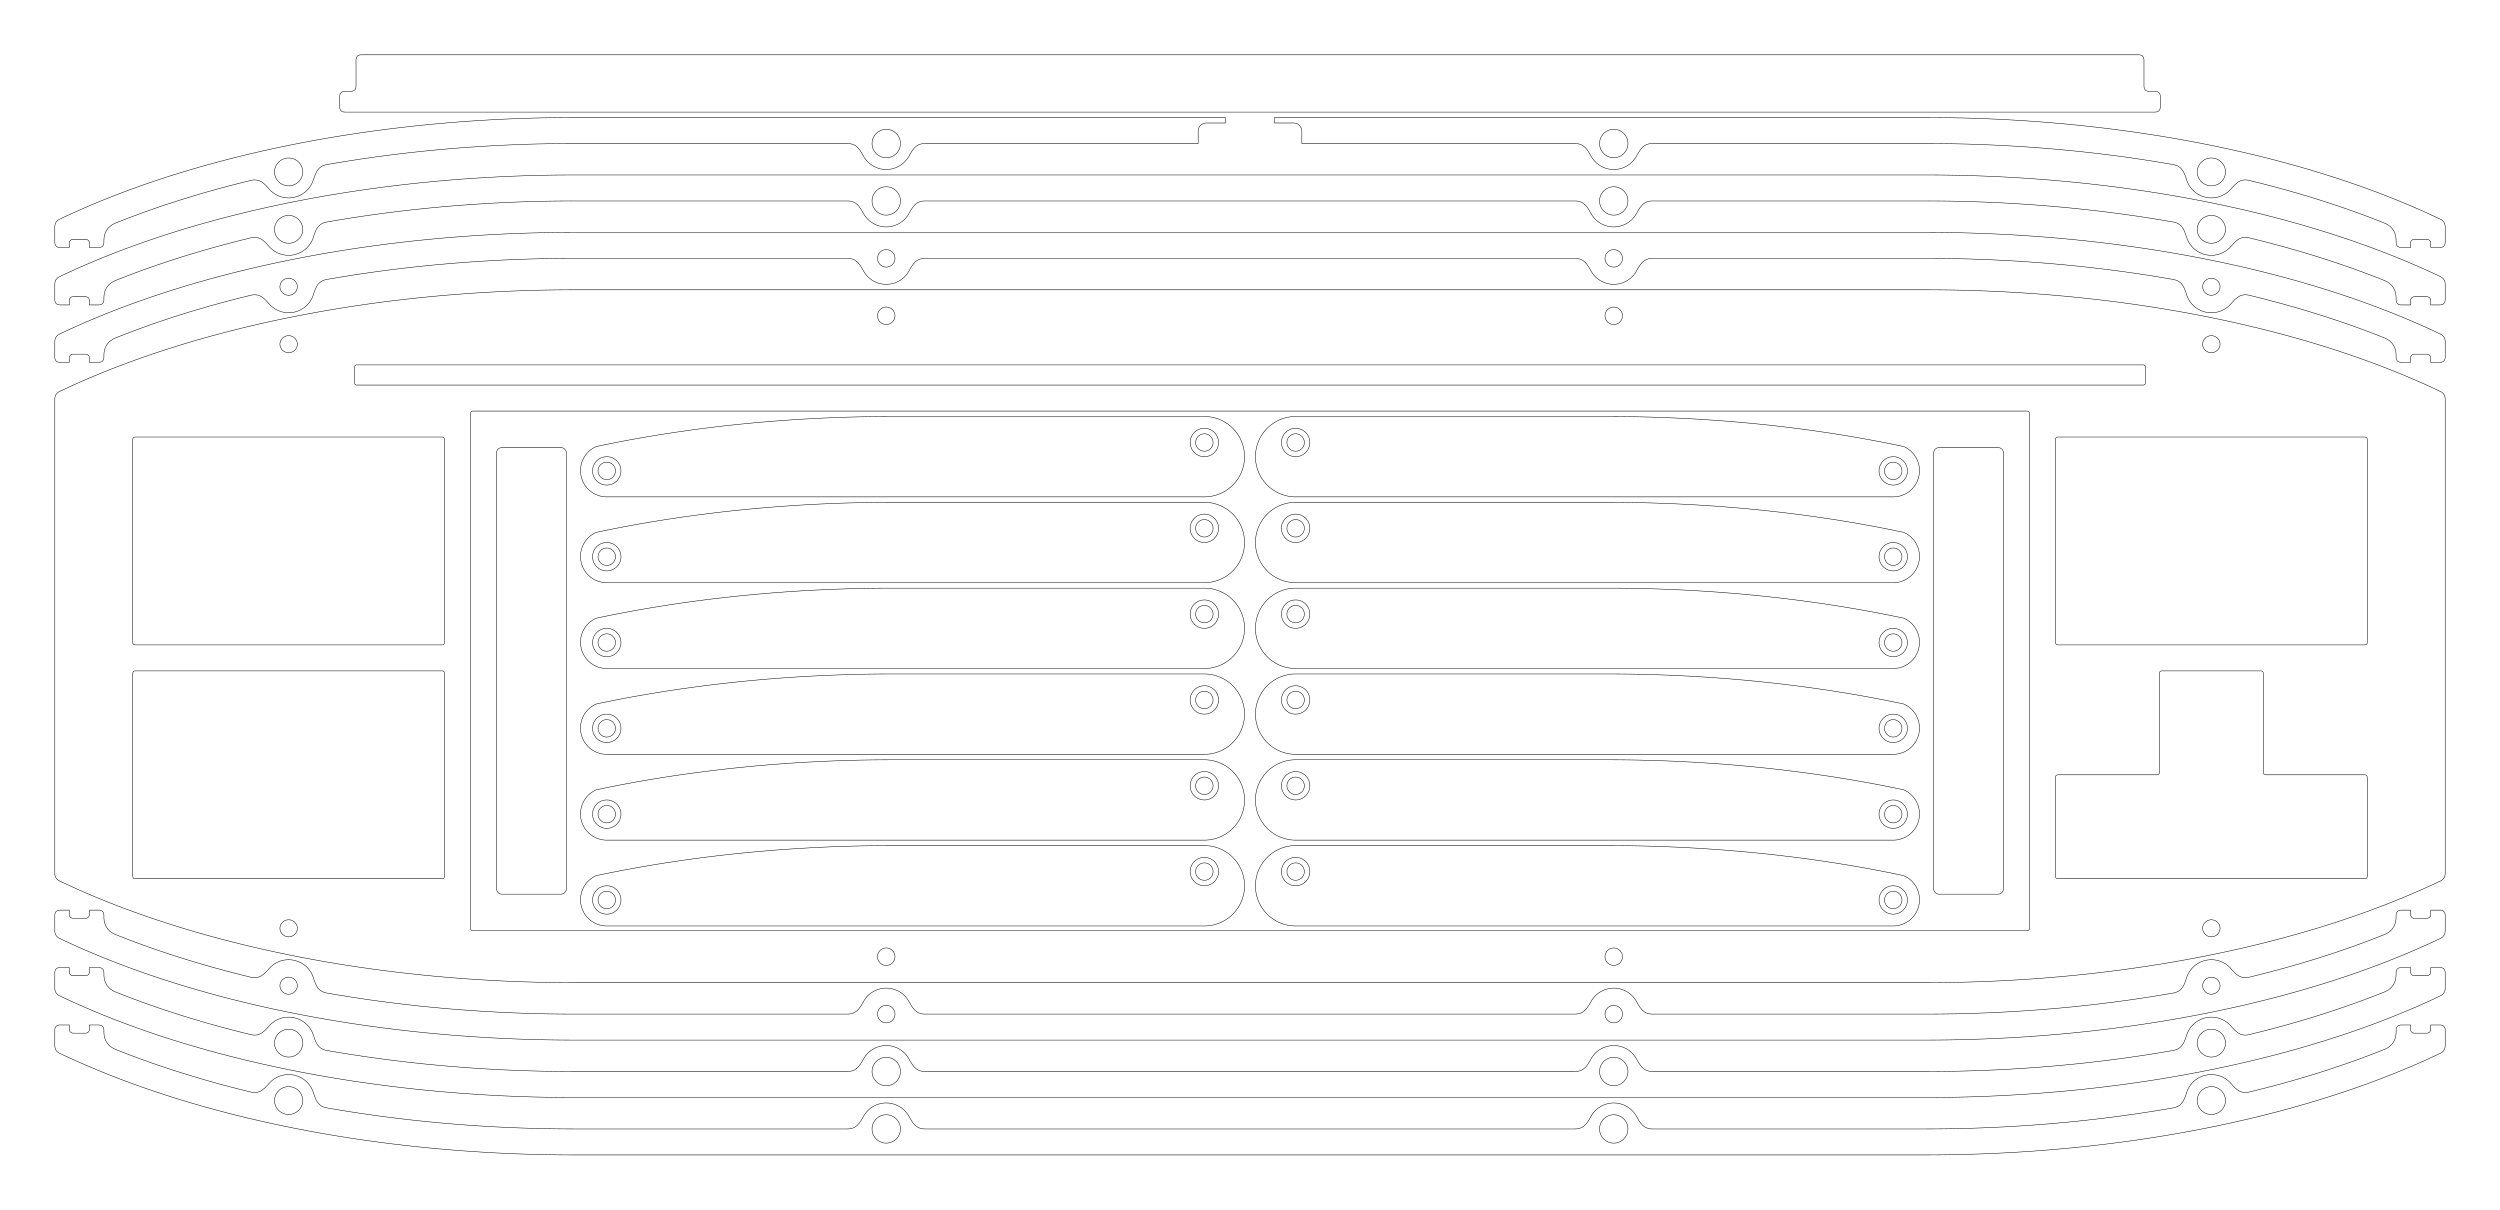 <?xml version='1.0' encoding='utf-8'?>
<svg width="458.24mm" height="221.74mm" viewBox="-229.12 -116.62 458.24 221.74" version="1.1" xmlns="http://www.w3.org/2000/svg">
  <g transform="scale(1,-1)" stroke-linecap="round">
    <g fill="none" stroke="rgb(0,0,0)" stroke-width="0.09">
      <path d="M -123.825,63.5 L 123.825,63.5 A 133.35,63.5 0.0 0,0 218.174,44.874 C 218.776,44.588 219.075,44.107 219.075,43.441 L 219.075,-43.441 C 219.075,-44.107 218.776,-44.588 218.174,-44.874 A 133.35,63.5 0.0 0,0 123.825,-63.5 L -123.825,-63.5 A 133.35,63.5 0.0 0,0 -218.174,-44.874 C -218.776,-44.588 -219.075,-44.107 -219.075,-43.441 L -219.075,43.441 C -219.075,44.107 -218.776,44.588 -218.174,44.874 A 133.35,63.5 0.0 0,0 -123.825,63.5 M -174.613,-53.532 A 1.6,1.6 0.0 0,1 -177.812,-53.532 A 1.6,1.6 0.0 0,1 -174.613,-53.532 M -65.075,-58.737 A 1.6,1.6 0.0 0,1 -68.275,-58.737 A 1.6,1.6 0.0 0,1 -65.075,-58.737 M -204.787,-43.95 C -204.787,-44.283 -204.621,-44.45 -204.287,-44.45 L -148.137,-44.45 C -147.804,-44.45 -147.637,-44.283 -147.637,-43.95 L -147.637,-6.85 C -147.637,-6.517 -147.804,-6.35 -148.137,-6.35 L -204.287,-6.35 C -204.621,-6.35 -204.787,-6.517 -204.787,-6.85 L -204.787,-43.95 M 68.275,-58.737 A 1.6,1.6 0.0 0,1 65.075,-58.737 A 1.6,1.6 0.0 0,1 68.275,-58.737 M 177.812,-53.532 A 1.6,1.6 0.0 0,1 174.613,-53.532 A 1.6,1.6 0.0 0,1 177.812,-53.532 M -142.875,-53.475 C -142.875,-53.808 -142.708,-53.975 -142.375,-53.975 L 142.375,-53.975 C 142.708,-53.975 142.875,-53.808 142.875,-53.475 L 142.875,40.775 C 142.875,41.108 142.708,41.275 142.375,41.275 L -142.375,41.275 C -142.708,41.275 -142.875,41.108 -142.875,40.775 L -142.875,-53.475 M 147.637,-43.95 C 147.637,-44.283 147.804,-44.45 148.137,-44.45 L 204.287,-44.45 C 204.621,-44.45 204.787,-44.283 204.787,-43.95 L 204.787,-25.9 C 204.787,-25.567 204.621,-25.4 204.287,-25.4 L 186.238,-25.4 C 185.904,-25.4 185.738,-25.233 185.738,-24.9 L 185.738,-6.85 C 185.738,-6.517 185.571,-6.35 185.238,-6.35 L 167.188,-6.35 C 166.854,-6.35 166.688,-6.517 166.688,-6.85 L 166.688,-24.9 C 166.688,-25.233 166.521,-25.4 166.188,-25.4 L 148.137,-25.4 C 147.804,-25.4 147.637,-25.567 147.637,-25.9 L 147.637,-43.95 M -204.787,-1.087 C -204.787,-1.421 -204.621,-1.587 -204.287,-1.587 L -148.137,-1.587 C -147.804,-1.587 -147.637,-1.421 -147.637,-1.087 L -147.637,36.013 C -147.637,36.346 -147.804,36.513 -148.137,36.513 L -204.287,36.513 C -204.621,36.513 -204.787,36.346 -204.787,36.013 L -204.787,-1.087 M -174.613,53.532 A 1.6,1.6 0.0 0,1 -177.812,53.532 A 1.6,1.6 0.0 0,1 -174.613,53.532 M -65.075,58.737 A 1.6,1.6 0.0 0,1 -68.275,58.737 A 1.6,1.6 0.0 0,1 -65.075,58.737 M 147.637,-1.087 C 147.637,-1.421 147.804,-1.587 148.137,-1.587 L 204.287,-1.587 C 204.621,-1.587 204.787,-1.421 204.787,-1.087 L 204.787,36.013 C 204.787,36.346 204.621,36.513 204.287,36.513 L 148.137,36.513 C 147.804,36.513 147.637,36.346 147.637,36.013 L 147.637,-1.087 M -164.113,46.388 A 0.35,0.35 0.0 0,1 -163.763,46.038 L 163.763,46.038 A 0.35,0.35 0.0 0,1 164.113,46.388 L 164.113,49.388 A 0.35,0.35 0.0 0,1 163.763,49.737 L -163.763,49.737 A 0.35,0.35 0.0 0,1 -164.113,49.388 L -164.113,46.388 M 68.275,58.737 A 1.6,1.6 0.0 0,1 65.075,58.737 A 1.6,1.6 0.0 0,1 68.275,58.737 M 177.812,53.532 A 1.6,1.6 0.0 0,1 174.613,53.532 A 1.6,1.6 0.0 0,1 177.812,53.532" />
      <path d="M 177.182,68.72 A 133.35,63.5 0.0 0,0 218.174,55.399 C 218.776,55.113 219.075,54.632 219.075,53.966 L 219.075,51.203 C 219.075,50.537 218.742,50.203 218.075,50.203 L 216.425,50.203 L 216.425,51.003 A 0.7,0.7 0.0 0,1 215.725,51.703 L 213.425,51.703 A 0.7,0.7 0.0 0,1 212.725,51.003 L 212.725,50.203 L 211.075,50.203 C 210.408,50.203 210.075,50.537 210.075,51.203 L 210.075,51.423 C 210.075,53.011 209.345,54.117 207.871,54.707 C 200.337,57.725 192.031,60.347 183.182,62.49 C 181.639,62.864 180.838,62.106 179.79,60.913 A 4.763,4.763 0.0 0,0 171.678,62.601 C 171.193,64.112 170.76,65.127 169.197,65.402 C 154.737,67.949 139.283,69.266 123.825,69.263 L 73.819,69.263 C 72.231,69.263 71.611,68.346 70.842,66.957 A 4.763,4.763 0.0 0,0 62.508,66.957 C 61.739,68.346 61.119,69.263 59.531,69.263 L -59.531,69.263 C -61.119,69.263 -61.739,68.346 -62.508,66.957 A 4.763,4.763 0.0 0,0 -70.842,66.957 C -71.611,68.346 -72.231,69.263 -73.819,69.263 L -123.825,69.263 C -139.283,69.266 -154.737,67.949 -169.197,65.402 C -170.76,65.127 -171.193,64.112 -171.678,62.601 A 4.763,4.763 -167.64 0,0 -179.79,60.913 C -180.838,62.106 -181.639,62.864 -183.182,62.49 C -192.031,60.347 -200.337,57.725 -207.871,54.707 C -209.345,54.117 -210.075,53.011 -210.075,51.423 L -210.075,51.203 C -210.075,50.537 -210.408,50.203 -211.075,50.203 L -212.725,50.203 L -212.725,51.003 A 0.7,0.7 0.0 0,1 -213.425,51.703 L -215.725,51.703 A 0.7,0.7 0.0 0,1 -216.425,51.003 L -216.425,50.203 L -218.075,50.203 C -218.742,50.203 -219.075,50.537 -219.075,51.203 L -219.075,53.966 C -219.075,54.632 -218.776,55.113 -218.174,55.399 A 133.35,63.5 0.0 0,0 -177.182,68.72 A 133.35,63.5 0.0 0,0 -123.825,74.025 L 123.825,74.025 A 133.35,63.5 0.0 0,0 177.182,68.72 M -174.613,64.057 A 1.6,1.6 0.0 0,1 -177.812,64.057 A 1.6,1.6 0.0 0,1 -174.613,64.057 M 177.812,64.057 A 1.6,1.6 0.0 0,1 174.613,64.057 A 1.6,1.6 0.0 0,1 177.812,64.057 M -65.075,69.263 A 1.6,1.6 0.0 0,1 -68.275,69.263 A 1.6,1.6 0.0 0,1 -65.075,69.263 M 68.275,69.263 A 1.6,1.6 0.0 0,1 65.075,69.263 A 1.6,1.6 0.0 0,1 68.275,69.263" />
      <path d="M -218.075,-50.203 L -216.425,-50.203 L -216.425,-51.003 A 0.7,0.7 0.0 0,1 -215.725,-51.703 L -213.425,-51.703 A 0.7,0.7 0.0 0,1 -212.725,-51.003 L -212.725,-50.203 L -211.075,-50.203 C -210.408,-50.203 -210.075,-50.537 -210.075,-51.203 L -210.075,-51.423 C -210.075,-53.011 -209.345,-54.117 -207.871,-54.707 C -200.337,-57.725 -192.031,-60.347 -183.182,-62.49 C -181.639,-62.864 -180.838,-62.106 -179.79,-60.913 A 4.763,4.763 -11.146 0,0 -171.678,-62.601 C -171.193,-64.112 -170.76,-65.127 -169.197,-65.402 C -154.737,-67.949 -139.283,-69.266 -123.825,-69.263 L -73.819,-69.263 C -72.231,-69.263 -71.611,-68.346 -70.842,-66.957 A 4.763,4.763 0.0 0,0 -62.508,-66.957 C -61.739,-68.346 -61.119,-69.263 -59.531,-69.263 L 59.531,-69.263 C 61.119,-69.263 61.739,-68.346 62.508,-66.957 A 4.763,4.763 0.0 0,0 70.842,-66.957 C 71.611,-68.346 72.231,-69.263 73.819,-69.263 L 123.825,-69.263 C 139.283,-69.266 154.737,-67.949 169.197,-65.402 C 170.76,-65.127 171.193,-64.112 171.678,-62.601 A 4.763,4.763 0.0 0,0 179.79,-60.913 C 180.838,-62.106 181.639,-62.864 183.182,-62.49 C 192.031,-60.347 200.337,-57.725 207.871,-54.707 C 209.345,-54.117 210.075,-53.011 210.075,-51.423 L 210.075,-51.203 C 210.075,-50.537 210.408,-50.203 211.075,-50.203 L 212.725,-50.203 L 212.725,-51.003 A 0.7,0.7 0.0 0,1 213.425,-51.703 L 215.725,-51.703 A 0.7,0.7 0.0 0,1 216.425,-51.003 L 216.425,-50.203 L 218.075,-50.203 C 218.742,-50.203 219.075,-50.537 219.075,-51.203 L 219.075,-53.966 C 219.075,-54.632 218.776,-55.113 218.174,-55.399 A 133.35,63.5 0.0 0,0 177.182,-68.72 A 133.35,63.5 0.0 0,0 123.825,-74.025 L -123.825,-74.025 A 133.35,63.5 0.0 0,0 -177.182,-68.72 A 133.35,63.5 0.0 0,0 -218.174,-55.399 C -218.776,-55.113 -219.075,-54.632 -219.075,-53.966 L -219.075,-51.203 C -219.075,-50.537 -218.742,-50.203 -218.075,-50.203 M -65.075,-69.263 A 1.6,1.6 0.0 0,1 -68.275,-69.263 A 1.6,1.6 0.0 0,1 -65.075,-69.263 M 68.275,-69.263 A 1.6,1.6 0.0 0,1 65.075,-69.263 A 1.6,1.6 0.0 0,1 68.275,-69.263 M -174.613,-64.057 A 1.6,1.6 0.0 0,1 -177.812,-64.057 A 1.6,1.6 0.0 0,1 -174.613,-64.057 M 177.812,-64.057 A 1.6,1.6 0.0 0,1 174.613,-64.057 A 1.6,1.6 0.0 0,1 177.812,-64.057" />
      <path d="M 177.182,79.245 A 133.35,63.5 0.0 0,0 218.174,65.924 C 218.776,65.638 219.075,65.157 219.075,64.491 L 219.075,61.728 C 219.075,61.062 218.742,60.728 218.075,60.728 L 216.425,60.728 L 216.425,61.528 A 0.7,0.7 0.0 0,1 215.725,62.228 L 213.425,62.228 A 0.7,0.7 0.0 0,1 212.725,61.528 L 212.725,60.728 L 211.075,60.728 C 210.408,60.728 210.075,61.062 210.075,61.728 L 210.075,61.948 C 210.075,63.536 209.345,64.642 207.871,65.232 C 200.337,68.25 192.031,70.872 183.182,73.015 C 181.639,73.389 180.838,72.631 179.79,71.438 A 4.763,4.763 0.0 0,0 171.678,73.126 C 171.193,74.637 170.76,75.652 169.197,75.927 C 154.737,78.474 139.283,79.791 123.825,79.787 L 73.819,79.787 C 72.231,79.787 71.611,78.871 70.842,77.482 A 4.763,4.763 0.0 0,0 62.508,77.482 C 61.739,78.871 61.119,79.787 59.531,79.787 L -59.531,79.787 C -61.119,79.787 -61.739,78.871 -62.508,77.482 A 4.763,4.763 0.0 0,0 -70.842,77.482 C -71.611,78.871 -72.231,79.787 -73.819,79.787 L -123.825,79.787 C -139.283,79.791 -154.737,78.474 -169.197,75.927 C -170.76,75.652 -171.193,74.637 -171.678,73.126 A 4.763,4.763 -167.64 0,0 -179.79,71.438 C -180.838,72.631 -181.639,73.389 -183.182,73.015 C -192.031,70.872 -200.337,68.25 -207.871,65.232 C -209.345,64.642 -210.075,63.536 -210.075,61.948 L -210.075,61.728 C -210.075,61.062 -210.408,60.728 -211.075,60.728 L -212.725,60.728 L -212.725,61.528 A 0.7,0.7 0.0 0,1 -213.425,62.228 L -215.725,62.228 A 0.7,0.7 0.0 0,1 -216.425,61.528 L -216.425,60.728 L -218.075,60.728 C -218.742,60.728 -219.075,61.062 -219.075,61.728 L -219.075,64.491 C -219.075,65.157 -218.776,65.638 -218.174,65.924 A 133.35,63.5 0.0 0,0 -177.182,79.245 A 133.35,63.5 0.0 0,0 -123.825,84.55 L 123.825,84.55 A 133.35,63.5 0.0 0,0 177.182,79.245 M -173.613,74.582 A 2.6,2.6 0.0 0,1 -178.812,74.582 A 2.6,2.6 0.0 0,1 -173.613,74.582 M 178.812,74.582 A 2.6,2.6 0.0 0,1 173.613,74.582 A 2.6,2.6 0.0 0,1 178.812,74.582 M -64.075,79.787 A 2.6,2.6 0.0 0,1 -69.275,79.787 A 2.6,2.6 0.0 0,1 -64.075,79.787 M 69.275,79.787 A 2.6,2.6 0.0 0,1 64.075,79.787 A 2.6,2.6 0.0 0,1 69.275,79.787" />
      <path d="M -218.075,-60.728 L -216.425,-60.728 L -216.425,-61.528 A 0.7,0.7 0.0 0,1 -215.725,-62.228 L -213.425,-62.228 A 0.7,0.7 0.0 0,1 -212.725,-61.528 L -212.725,-60.728 L -211.075,-60.728 C -210.408,-60.728 -210.075,-61.062 -210.075,-61.728 L -210.075,-61.948 C -210.075,-63.536 -209.345,-64.642 -207.871,-65.232 C -200.337,-68.25 -192.031,-70.872 -183.182,-73.015 C -181.639,-73.389 -180.838,-72.631 -179.79,-71.438 A 4.763,4.763 -11.146 0,0 -171.678,-73.126 C -171.193,-74.637 -170.76,-75.652 -169.197,-75.927 C -154.737,-78.474 -139.283,-79.791 -123.825,-79.787 L -73.819,-79.787 C -72.231,-79.787 -71.611,-78.871 -70.842,-77.482 A 4.763,4.763 0.0 0,0 -62.508,-77.482 C -61.739,-78.871 -61.119,-79.787 -59.531,-79.787 L 59.531,-79.787 C 61.119,-79.787 61.739,-78.871 62.508,-77.482 A 4.763,4.763 0.0 0,0 70.842,-77.482 C 71.611,-78.871 72.231,-79.787 73.819,-79.787 L 123.825,-79.787 C 139.283,-79.791 154.737,-78.474 169.197,-75.927 C 170.76,-75.652 171.193,-74.637 171.678,-73.126 A 4.763,4.763 0.0 0,0 179.79,-71.438 C 180.838,-72.631 181.639,-73.389 183.182,-73.015 C 192.031,-70.872 200.337,-68.25 207.871,-65.232 C 209.345,-64.642 210.075,-63.536 210.075,-61.948 L 210.075,-61.728 C 210.075,-61.062 210.408,-60.728 211.075,-60.728 L 212.725,-60.728 L 212.725,-61.528 A 0.7,0.7 0.0 0,1 213.425,-62.228 L 215.725,-62.228 A 0.7,0.7 0.0 0,1 216.425,-61.528 L 216.425,-60.728 L 218.075,-60.728 C 218.742,-60.728 219.075,-61.062 219.075,-61.728 L 219.075,-64.491 C 219.075,-65.157 218.776,-65.638 218.174,-65.924 A 133.35,63.5 0.0 0,0 177.182,-79.245 A 133.35,63.5 0.0 0,0 123.825,-84.55 L -123.825,-84.55 A 133.35,63.5 0.0 0,0 -177.182,-79.245 A 133.35,63.5 0.0 0,0 -218.174,-65.924 C -218.776,-65.638 -219.075,-65.157 -219.075,-64.491 L -219.075,-61.728 C -219.075,-61.062 -218.742,-60.728 -218.075,-60.728 M -64.075,-79.787 A 2.6,2.6 0.0 0,1 -69.275,-79.787 A 2.6,2.6 0.0 0,1 -64.075,-79.787 M 69.275,-79.787 A 2.6,2.6 0.0 0,1 64.075,-79.787 A 2.6,2.6 0.0 0,1 69.275,-79.787 M -173.613,-74.582 A 2.6,2.6 0.0 0,1 -178.812,-74.582 A 2.6,2.6 0.0 0,1 -173.613,-74.582 M 178.812,-74.582 A 2.6,2.6 0.0 0,1 173.613,-74.582 A 2.6,2.6 0.0 0,1 178.812,-74.582" />
      <path d="M -4.5,95.075 L -4.5,94.075 L -8.0,94.075 A 1.5,1.5 0.0 0,1 -9.5,92.575 L -9.5,90.312 L -59.531,90.312 C -61.119,90.312 -61.739,89.396 -62.508,88.007 A 4.763,4.763 0.0 0,0 -70.842,88.007 C -71.611,89.396 -72.231,90.312 -73.819,90.312 L -123.825,90.312 C -139.283,90.316 -154.737,88.999 -169.197,86.452 C -170.76,86.177 -171.193,85.162 -171.678,83.651 A 4.763,4.763 -167.64 0,0 -179.79,81.963 C -180.838,83.156 -181.639,83.914 -183.182,83.54 C -192.031,81.397 -200.337,78.775 -207.871,75.757 C -209.345,75.167 -210.075,74.061 -210.075,72.473 L -210.075,72.253 C -210.075,71.587 -210.408,71.253 -211.075,71.253 L -212.725,71.253 L -212.725,72.053 A 0.7,0.7 0.0 0,1 -213.425,72.753 L -215.725,72.753 A 0.7,0.7 0.0 0,1 -216.425,72.053 L -216.425,71.253 L -218.075,71.253 C -218.742,71.253 -219.075,71.587 -219.075,72.253 L -219.075,75.016 C -219.075,75.682 -218.776,76.163 -218.174,76.449 A 133.35,63.5 0.0 0,0 -177.182,89.77 A 133.35,63.5 0.0 0,0 -123.825,95.075 L -4.5,95.075 M -173.613,85.107 A 2.6,2.6 0.0 0,1 -178.812,85.107 A 2.6,2.6 0.0 0,1 -173.613,85.107 M -64.075,90.312 A 2.6,2.6 0.0 0,1 -69.275,90.312 A 2.6,2.6 0.0 0,1 -64.075,90.312" />
      <path d="M 218.174,76.449 C 218.776,76.163 219.075,75.682 219.075,75.016 L 219.075,72.253 C 219.075,71.587 218.742,71.253 218.075,71.253 L 216.425,71.253 L 216.425,72.053 A 0.7,0.7 0.0 0,1 215.725,72.753 L 213.425,72.753 A 0.7,0.7 0.0 0,1 212.725,72.053 L 212.725,71.253 L 211.075,71.253 C 210.408,71.253 210.075,71.587 210.075,72.253 L 210.075,72.473 C 210.075,74.061 209.345,75.167 207.871,75.757 C 200.337,78.775 192.031,81.397 183.182,83.54 C 181.639,83.914 180.838,83.156 179.79,81.963 A 4.763,4.763 0.0 0,0 171.678,83.651 C 171.193,85.162 170.76,86.177 169.197,86.452 C 154.737,88.999 139.283,90.316 123.825,90.312 L 73.819,90.312 C 72.231,90.312 71.611,89.396 70.842,88.007 A 4.763,4.763 0.0 0,0 62.508,88.007 C 61.739,89.396 61.119,90.312 59.531,90.312 L 9.5,90.312 L 9.5,92.575 A 1.5,1.5 0.0 0,1 8.0,94.075 L 4.5,94.075 L 4.5,95.075 L 123.825,95.075 A 133.35,63.5 0.0 0,0 177.182,89.77 A 133.35,63.5 0.0 0,0 218.174,76.449 M 178.812,85.107 A 2.6,2.6 0.0 0,1 173.613,85.107 A 2.6,2.6 0.0 0,1 178.812,85.107 M 69.275,90.312 A 2.6,2.6 0.0 0,1 64.075,90.312 A 2.6,2.6 0.0 0,1 69.275,90.312" />
      <path d="M -218.075,-71.253 L -216.425,-71.253 L -216.425,-72.053 A 0.7,0.7 0.0 0,1 -215.725,-72.753 L -213.425,-72.753 A 0.7,0.7 0.0 0,1 -212.725,-72.053 L -212.725,-71.253 L -211.075,-71.253 C -210.408,-71.253 -210.075,-71.587 -210.075,-72.253 L -210.075,-72.473 C -210.075,-74.061 -209.345,-75.167 -207.871,-75.757 C -200.337,-78.775 -192.031,-81.397 -183.182,-83.54 C -181.639,-83.914 -180.838,-83.156 -179.79,-81.963 A 4.763,4.763 -11.146 0,0 -171.678,-83.651 C -171.193,-85.162 -170.76,-86.177 -169.197,-86.452 C -154.737,-88.999 -139.283,-90.316 -123.825,-90.312 L -73.819,-90.312 C -72.231,-90.312 -71.611,-89.396 -70.842,-88.007 A 4.763,4.763 0.0 0,0 -62.508,-88.007 C -61.739,-89.396 -61.119,-90.312 -59.531,-90.312 L 59.531,-90.312 C 61.119,-90.312 61.739,-89.396 62.508,-88.007 A 4.763,4.763 0.0 0,0 70.842,-88.007 C 71.611,-89.396 72.231,-90.312 73.819,-90.312 L 123.825,-90.312 C 139.283,-90.316 154.737,-88.999 169.197,-86.452 C 170.76,-86.177 171.193,-85.162 171.678,-83.651 A 4.763,4.763 0.0 0,0 179.79,-81.963 C 180.838,-83.156 181.639,-83.914 183.182,-83.54 C 192.031,-81.397 200.337,-78.775 207.871,-75.757 C 209.345,-75.167 210.075,-74.061 210.075,-72.473 L 210.075,-72.253 C 210.075,-71.587 210.408,-71.253 211.075,-71.253 L 212.725,-71.253 L 212.725,-72.053 A 0.7,0.7 0.0 0,1 213.425,-72.753 L 215.725,-72.753 A 0.7,0.7 0.0 0,1 216.425,-72.053 L 216.425,-71.253 L 218.075,-71.253 C 218.742,-71.253 219.075,-71.587 219.075,-72.253 L 219.075,-75.016 C 219.075,-75.682 218.776,-76.163 218.174,-76.449 A 133.35,63.5 0.0 0,0 177.182,-89.77 A 133.35,63.5 0.0 0,0 123.825,-95.075 L -123.825,-95.075 A 133.35,63.5 0.0 0,0 -177.182,-89.77 A 133.35,63.5 0.0 0,0 -218.174,-76.449 C -218.776,-76.163 -219.075,-75.682 -219.075,-75.016 L -219.075,-72.253 C -219.075,-71.587 -218.742,-71.253 -218.075,-71.253 M -64.075,-90.312 A 2.6,2.6 0.0 0,1 -69.275,-90.312 A 2.6,2.6 0.0 0,1 -64.075,-90.312 M 69.275,-90.312 A 2.6,2.6 0.0 0,1 64.075,-90.312 A 2.6,2.6 0.0 0,1 69.275,-90.312 M -173.613,-85.107 A 2.6,2.6 0.0 0,1 -178.812,-85.107 A 2.6,2.6 0.0 0,1 -173.613,-85.107 M 178.812,-85.107 A 2.6,2.6 0.0 0,1 173.613,-85.107 A 2.6,2.6 0.0 0,1 178.812,-85.107" />
      <path d="M -8.365,25.545 L -117.903,25.545 A 4.812,4.812 -90.0 0,0 -119.82,34.771 A 133.35,63.5 0.0 0,0 -117.903,35.17 A 133.35,63.5 0.0 0,0 -65.515,40.275 L -8.365,40.275 A 7.365,7.365 180.0 0,0 -8.365,25.545 M -115.303,30.307 A 2.6,2.6 0.0 0,1 -120.503,30.307 A 2.6,2.6 0.0 0,1 -115.303,30.307 M -5.765,35.513 A 2.6,2.6 0.0 0,1 -10.965,35.513 A 2.6,2.6 0.0 0,1 -5.765,35.513" />
      <circle cx="-8.365" cy="35.513" r="1.6" />
      <circle cx="-117.903" cy="30.307" r="1.6" />
      <path d="M 117.903,25.545 L 8.365,25.545 A 7.365,7.365 0.0 0,0 8.365,40.275 L 65.515,40.275 A 133.35,63.5 0.0 0,0 117.903,35.17 A 133.35,63.5 0.0 0,0 119.82,34.771 A 4.812,4.812 -90.0 0,0 117.903,25.545 M 120.503,30.307 A 2.6,2.6 0.0 0,1 115.303,30.307 A 2.6,2.6 0.0 0,1 120.503,30.307 M 10.965,35.513 A 2.6,2.6 0.0 0,1 5.765,35.513 A 2.6,2.6 0.0 0,1 10.965,35.513" />
      <circle cx="8.365" cy="35.513" r="1.6" />
      <circle cx="117.903" cy="30.307" r="1.6" />
      <path d="M -8.365,9.815 L -117.903,9.815 A 4.812,4.812 -90.0 0,0 -119.82,19.041 A 133.35,63.5 0.0 0,0 -117.903,19.439 A 133.35,63.5 0.0 0,0 -65.515,24.545 L -8.365,24.545 A 7.365,7.365 180.0 0,0 -8.365,9.815 M -115.303,14.577 A 2.6,2.6 0.0 0,1 -120.503,14.577 A 2.6,2.6 0.0 0,1 -115.303,14.577 M -5.765,19.782 A 2.6,2.6 0.0 0,1 -10.965,19.782 A 2.6,2.6 0.0 0,1 -5.765,19.782" />
      <circle cx="-8.365" cy="19.782" r="1.6" />
      <circle cx="-117.903" cy="14.577" r="1.6" />
      <path d="M 117.903,9.815 L 8.365,9.815 A 7.365,7.365 0.0 0,0 8.365,24.545 L 65.515,24.545 A 133.35,63.5 0.0 0,0 117.903,19.439 A 133.35,63.5 0.0 0,0 119.82,19.041 A 4.812,4.812 -90.0 0,0 117.903,9.815 M 120.503,14.577 A 2.6,2.6 0.0 0,1 115.303,14.577 A 2.6,2.6 0.0 0,1 120.503,14.577 M 10.965,19.782 A 2.6,2.6 0.0 0,1 5.765,19.782 A 2.6,2.6 0.0 0,1 10.965,19.782" />
      <circle cx="8.365" cy="19.782" r="1.6" />
      <circle cx="117.903" cy="14.577" r="1.6" />
      <path d="M -8.365,-5.915 L -117.903,-5.915 A 4.812,4.812 -90.0 0,0 -119.82,3.311 A 133.35,63.5 0.0 0,0 -117.903,3.709 A 133.35,63.5 0.0 0,0 -65.515,8.815 L -8.365,8.815 A 7.365,7.365 180.0 0,0 -8.365,-5.915 M -115.303,-1.153 A 2.6,2.6 0.0 0,1 -120.503,-1.153 A 2.6,2.6 0.0 0,1 -115.303,-1.153 M -5.765,4.052 A 2.6,2.6 0.0 0,1 -10.965,4.052 A 2.6,2.6 0.0 0,1 -5.765,4.052" />
      <circle cx="-8.365" cy="4.052" r="1.6" />
      <circle cx="-117.903" cy="-1.153" r="1.6" />
      <path d="M 117.903,-5.915 L 8.365,-5.915 A 7.365,7.365 0.0 0,0 8.365,8.815 L 65.515,8.815 A 133.35,63.5 0.0 0,0 117.903,3.709 A 133.35,63.5 0.0 0,0 119.82,3.311 A 4.812,4.812 -90.0 0,0 117.903,-5.915 M 120.503,-1.153 A 2.6,2.6 0.0 0,1 115.303,-1.153 A 2.6,2.6 0.0 0,1 120.503,-1.153 M 10.965,4.052 A 2.6,2.6 0.0 0,1 5.765,4.052 A 2.6,2.6 0.0 0,1 10.965,4.052" />
      <circle cx="8.365" cy="4.052" r="1.6" />
      <circle cx="117.903" cy="-1.153" r="1.6" />
      <path d="M -8.365,-21.645 L -117.903,-21.645 A 4.812,4.812 -90.0 0,0 -119.82,-12.419 A 133.35,63.5 0.0 0,0 -117.903,-12.021 A 133.35,63.5 0.0 0,0 -65.515,-6.915 L -8.365,-6.915 A 7.365,7.365 180.0 0,0 -8.365,-21.645 M -115.303,-16.883 A 2.6,2.6 0.0 0,1 -120.503,-16.883 A 2.6,2.6 0.0 0,1 -115.303,-16.883 M -5.765,-11.678 A 2.6,2.6 0.0 0,1 -10.965,-11.678 A 2.6,2.6 0.0 0,1 -5.765,-11.678" />
      <circle cx="-8.365" cy="-11.678" r="1.6" />
      <circle cx="-117.903" cy="-16.883" r="1.6" />
      <path d="M 117.903,-21.645 L 8.365,-21.645 A 7.365,7.365 0.0 0,0 8.365,-6.915 L 65.515,-6.915 A 133.35,63.5 0.0 0,0 117.903,-12.021 A 133.35,63.5 0.0 0,0 119.82,-12.419 A 4.812,4.812 -90.0 0,0 117.903,-21.645 M 120.503,-16.883 A 2.6,2.6 0.0 0,1 115.303,-16.883 A 2.6,2.6 0.0 0,1 120.503,-16.883 M 10.965,-11.678 A 2.6,2.6 0.0 0,1 5.765,-11.678 A 2.6,2.6 0.0 0,1 10.965,-11.678" />
      <circle cx="8.365" cy="-11.678" r="1.6" />
      <circle cx="117.903" cy="-16.883" r="1.6" />
      <path d="M -8.365,-37.375 L -117.903,-37.375 A 4.812,4.812 -90.0 0,0 -119.82,-28.149 A 133.35,63.5 0.0 0,0 -117.903,-27.751 A 133.35,63.5 0.0 0,0 -65.515,-22.645 L -8.365,-22.645 A 7.365,7.365 180.0 0,0 -8.365,-37.375 M -115.303,-32.613 A 2.6,2.6 0.0 0,1 -120.503,-32.613 A 2.6,2.6 0.0 0,1 -115.303,-32.613 M -5.765,-27.408 A 2.6,2.6 0.0 0,1 -10.965,-27.408 A 2.6,2.6 0.0 0,1 -5.765,-27.408" />
      <circle cx="-8.365" cy="-27.408" r="1.6" />
      <circle cx="-117.903" cy="-32.613" r="1.6" />
      <path d="M 117.903,-37.375 L 8.365,-37.375 A 7.365,7.365 0.0 0,0 8.365,-22.645 L 65.515,-22.645 A 133.35,63.5 0.0 0,0 117.903,-27.751 A 133.35,63.5 0.0 0,0 119.82,-28.149 A 4.812,4.812 -90.0 0,0 117.903,-37.375 M 120.503,-32.613 A 2.6,2.6 0.0 0,1 115.303,-32.613 A 2.6,2.6 0.0 0,1 120.503,-32.613 M 10.965,-27.408 A 2.6,2.6 0.0 0,1 5.765,-27.408 A 2.6,2.6 0.0 0,1 10.965,-27.408" />
      <circle cx="8.365" cy="-27.408" r="1.6" />
      <circle cx="117.903" cy="-32.613" r="1.6" />
      <path d="M -8.365,-53.106 L -117.903,-53.106 A 4.812,4.812 -90.0 0,0 -119.82,-43.88 A 133.35,63.5 0.0 0,0 -117.903,-43.481 A 133.35,63.5 0.0 0,0 -65.515,-38.375 L -8.365,-38.375 A 7.365,7.365 180.0 0,0 -8.365,-53.106 M -115.303,-48.343 A 2.6,2.6 0.0 0,1 -120.503,-48.343 A 2.6,2.6 0.0 0,1 -115.303,-48.343 M -5.765,-43.138 A 2.6,2.6 0.0 0,1 -10.965,-43.138 A 2.6,2.6 0.0 0,1 -5.765,-43.138" />
      <circle cx="-8.365" cy="-43.138" r="1.6" />
      <circle cx="-117.903" cy="-48.343" r="1.6" />
      <path d="M 117.903,-53.106 L 8.365,-53.106 A 7.365,7.365 0.0 0,0 8.365,-38.375 L 65.515,-38.375 A 133.35,63.5 0.0 0,0 117.903,-43.481 A 133.35,63.5 0.0 0,0 119.82,-43.88 A 4.812,4.812 -90.0 0,0 117.903,-53.106 M 120.503,-48.343 A 2.6,2.6 0.0 0,1 115.303,-48.343 A 2.6,2.6 0.0 0,1 120.503,-48.343 M 10.965,-43.138 A 2.6,2.6 0.0 0,1 5.765,-43.138 A 2.6,2.6 0.0 0,1 10.965,-43.138" />
      <circle cx="8.365" cy="-43.138" r="1.6" />
      <circle cx="117.903" cy="-48.343" r="1.6" />
      <path d="M -165.863,96.075 C -166.53,96.075 -166.863,96.408 -166.863,97.075 L -166.863,98.875 C -166.863,99.542 -166.53,99.875 -165.863,99.875 L -164.863,99.875 C -164.196,99.875 -163.863,100.208 -163.863,100.875 L -163.863,105.575 C -163.863,106.242 -163.53,106.575 -162.863,106.575 L 162.863,106.575 C 163.53,106.575 163.863,106.242 163.863,105.575 L 163.863,100.875 C 163.863,100.208 164.196,99.875 164.863,99.875 L 165.863,99.875 C 166.53,99.875 166.863,99.542 166.863,98.875 L 166.863,97.075 C 166.863,96.408 166.53,96.075 165.863,96.075 L -165.863,96.075" />
      <path d="M 137.113,-47.278 L 126.312,-47.278 A 1.0,1.0 90.0 0,0 125.312,-46.278 L 125.312,33.578 A 1.0,1.0 90.0 0,0 126.312,34.578 L 137.113,34.578 A 1.0,1.0 90.0 0,0 138.113,33.578 L 138.113,-46.278 A 1.0,1.0 90.0 0,0 137.113,-47.278" />
      <path d="M -126.312,-47.278 L -137.113,-47.278 A 1.0,1.0 90.0 0,0 -138.113,-46.278 L -138.113,33.578 A 1.0,1.0 90.0 0,0 -137.113,34.578 L -126.312,34.578 A 1.0,1.0 90.0 0,0 -125.312,33.578 L -125.312,-46.278 A 1.0,1.0 90.0 0,0 -126.312,-47.278" />
    </g>
  </g>
</svg>